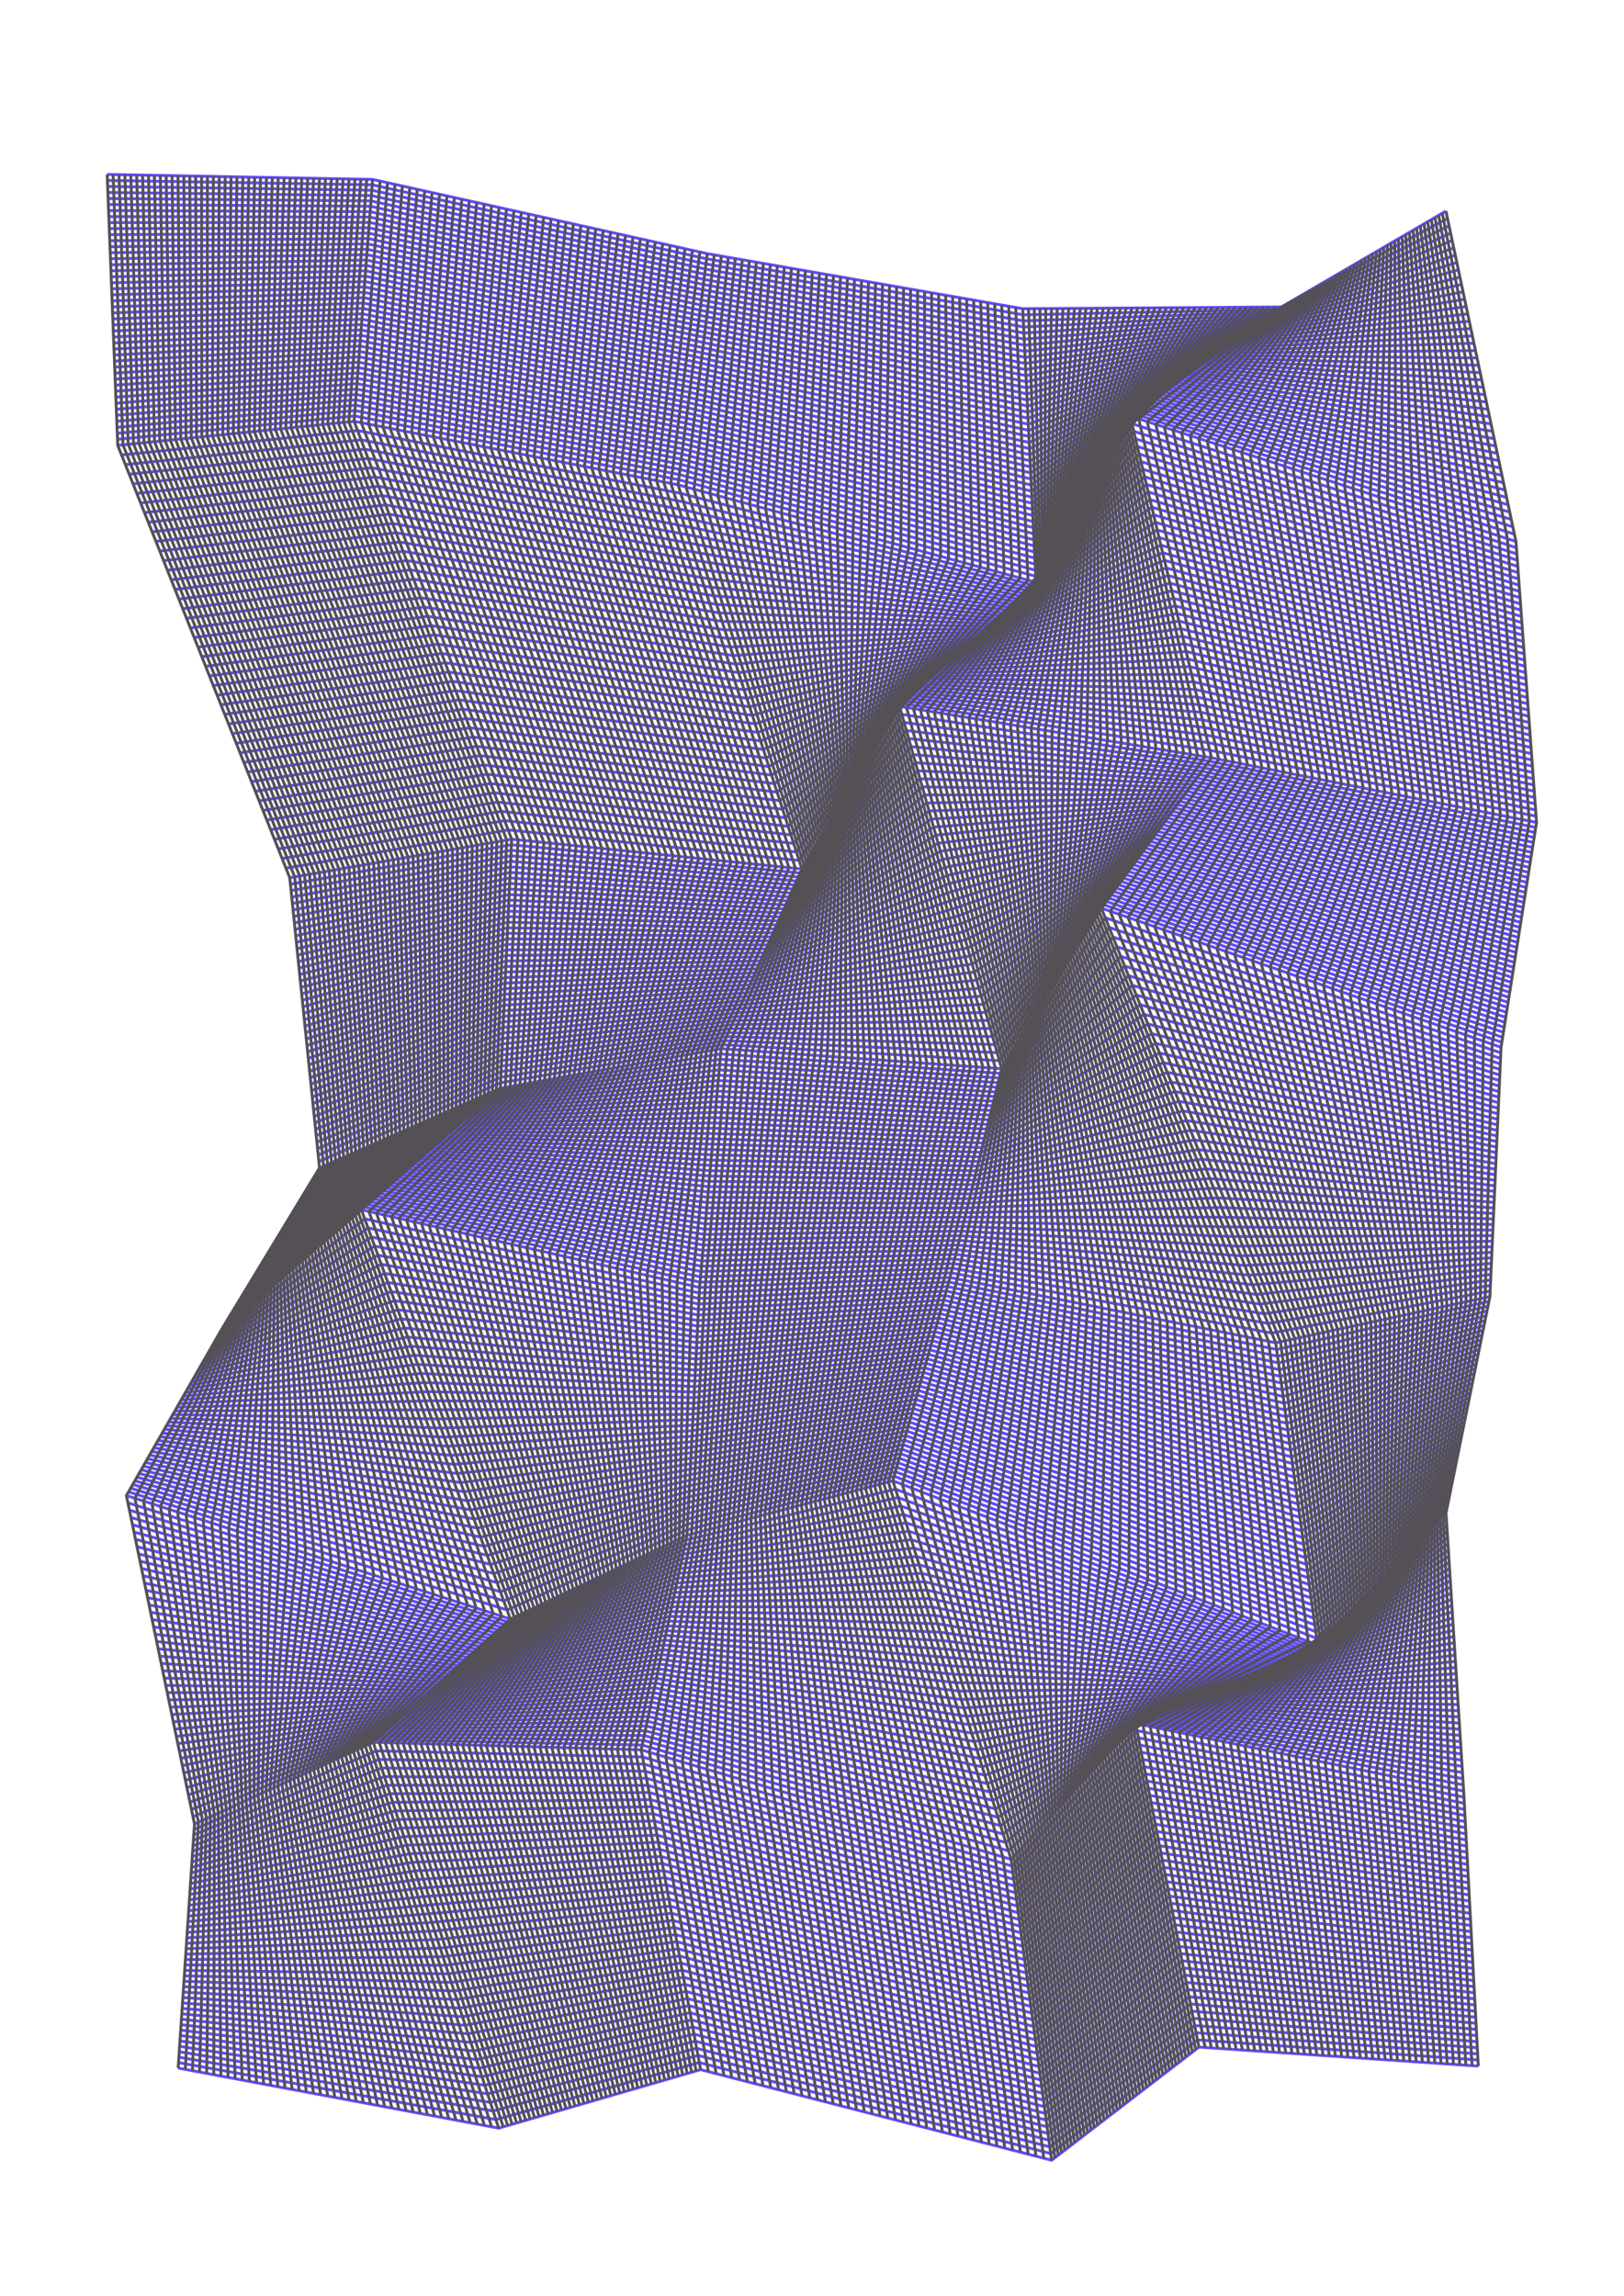 <?xml version="1.0" encoding="utf-8" ?>
<svg xmlns="http://www.w3.org/2000/svg" xmlns:cc="http://creativecommons.org/ns" xmlns:dc="http://purl.org/dc/elements/1.1/" xmlns:ev="http://www.w3.org/2001/xml-events" xmlns:inkscape="http://www.inkscape.org/namespaces/inkscape" xmlns:rdf="http://www.w3.org/1999/02/22-rdf-syntax-ns" xmlns:sodipodi="http://sodipodi.sourceforge.net/DTD/sodipodi-0.dtd" xmlns:xlink="http://www.w3.org/1999/xlink" baseProfile="tiny" height="42.0cm" version="1.2" viewBox="0 0 1122.52 1587.402" width="29.7cm">
  <defs/>
  <g fill="none" id="layer1" inkscape:groupmode="layer" inkscape:label="1" stroke="#5e4cfc" stroke-width="2.0" style="display:inline">
    <polyline points="74.095,120.595 257.551,124.051 488.861,175.362 706.93,213.43 885.718,212.218 999.437,145.937"/>
    <polyline points="74.257,124.757 257.266,127.766 488.413,178.913 707.134,217.634 883.394,213.894 1000.513,151.013"/>
    <polyline points="74.419,128.919 256.981,131.481 487.964,182.464 707.337,221.837 881.07,215.57 1001.588,156.088"/>
    <polyline points="74.581,133.081 256.697,135.197 487.516,186.016 707.541,226.041 878.746,217.246 1002.663,161.163"/>
    <polyline points="74.743,137.243 256.412,138.912 487.067,189.567 707.744,230.244 876.422,218.922 1003.739,166.239"/>
    <polyline points="74.905,141.405 256.128,142.628 486.618,193.118 707.948,234.448 874.098,220.598 1004.814,171.314"/>
    <polyline points="75.067,145.567 255.843,146.343 486.17,196.67 708.151,238.651 871.774,222.274 1005.89,176.39"/>
    <polyline points="75.229,149.729 255.558,150.058 485.721,200.221 708.355,242.855 869.45,223.95 1006.965,181.465"/>
    <polyline points="75.391,153.891 255.274,153.774 485.273,203.773 708.558,247.058 867.126,225.626 1008.04,186.541"/>
    <polyline points="75.553,158.053 254.989,157.489 484.824,207.324 708.762,251.262 864.802,227.302 1009.116,191.616"/>
    <polyline points="75.715,162.215 254.705,161.205 484.375,210.875 708.965,255.465 862.478,228.978 1010.191,196.691"/>
    <polyline points="75.877,166.377 254.42,164.92 483.927,214.427 709.169,259.669 1011.267,201.767"/>
    <polyline points="76.039,170.539 254.135,168.635 483.478,217.978 709.372,263.872 857.83,232.33 1012.342,206.842"/>
    <polyline points="76.201,174.701 253.851,172.351 483.029,221.53 709.576,268.076 855.506,234.006 1013.418,211.917"/>
    <polyline points="76.363,178.863 253.566,176.066 482.581,225.081 709.779,272.279 853.182,235.682 1014.493,216.993"/>
    <polyline points="76.525,183.025 253.282,179.782 482.132,228.632 709.983,276.483 850.858,237.358 1015.568,222.068"/>
    <polyline points="76.687,187.187 252.997,183.497 710.186,280.686 848.534,239.034 1016.644,227.144"/>
    <polyline points="76.849,191.349 252.712,187.212 481.235,235.735 710.39,284.89 846.21,240.71 1017.719,232.219"/>
    <polyline points="77.011,195.511 252.428,190.928 480.786,239.286 710.593,289.093 843.886,242.386 1018.795,237.295"/>
    <polyline points="77.173,199.673 252.143,194.643 480.338,242.838 710.797,293.297 841.562,244.062 1019.87,242.37"/>
    <polyline points="77.335,203.834 251.859,198.359 479.889,246.389 711,297.5 839.238,245.738 1020.945,247.445"/>
    <polyline points="77.496,207.996 251.574,202.074 479.44,249.94 711.204,301.704 836.914,247.414 1022.021,252.521"/>
    <polyline points="77.659,212.159 251.289,205.789 478.992,253.492 711.408,305.908 834.59,249.09 1023.096,257.596"/>
    <polyline points="77.82,216.32 251.005,209.505 478.543,257.043 711.611,310.111 832.266,250.766 1024.172,262.672"/>
    <polyline points="77.982,220.482 250.72,213.22 478.095,260.595 711.814,314.315 829.942,252.442 1025.247,267.747"/>
    <polyline points="78.144,224.644 250.435,216.935 477.646,264.146 712.018,318.518 827.618,254.118 1026.322,272.822"/>
    <polyline points="78.306,228.806 250.151,220.651 477.197,267.697 712.221,322.721 825.294,255.794 1027.398,277.898"/>
    <polyline points="78.468,232.968 249.866,224.366 476.749,271.249 712.425,326.925 822.97,257.47 1028.473,282.973"/>
    <polyline points="78.63,237.13 249.582,228.082 476.3,274.8 712.629,331.128 820.646,259.146 1029.549,288.049"/>
    <polyline points="78.792,241.292 249.297,231.797 475.852,278.352 712.832,335.332 818.322,260.822 1030.624,293.124"/>
    <polyline points="78.954,245.454 249.012,235.512 475.403,281.903 713.036,339.536 815.998,262.498 1031.699,298.2"/>
    <polyline points="79.116,249.616 248.728,239.228 474.954,285.454 713.239,343.739 813.674,264.174 1032.775,303.275"/>
    <polyline points="79.278,253.778 248.443,242.943 474.506,289.006 713.443,347.943 811.35,265.85 1033.85,308.35"/>
    <polyline points="79.44,257.94 248.159,246.659 474.057,292.557 713.646,352.146 809.026,267.526 1034.926,313.426"/>
    <polyline points="79.602,262.102 247.874,250.374 473.608,296.108 713.85,356.35 806.702,269.202 1036.001,318.501"/>
    <polyline points="79.764,266.264 247.589,254.089 473.16,299.66 714.053,360.553 804.378,270.878 1037.077,323.577"/>
    <polyline points="79.926,270.426 247.305,257.805 472.711,303.211 714.257,364.757 802.054,272.554 1038.152,328.652"/>
    <polyline points="80.088,274.588 247.02,261.52 472.263,306.763 714.46,368.96 799.73,274.23 1039.227,333.727"/>
    <polyline points="80.25,278.75 246.736,265.236 471.814,310.314 714.664,373.164 797.406,275.906 1040.303,338.803"/>
    <polyline points="80.412,282.912 246.451,268.951 471.365,313.865 714.867,377.367 795.082,277.582 1041.378,343.878"/>
    <polyline points="80.574,287.074 246.167,272.666 470.917,317.417 715.071,381.571 792.758,279.258 1042.454,348.954"/>
    <polyline points="80.736,291.236 245.882,276.382 470.468,320.968 715.274,385.774 790.434,280.934 1043.529,354.029"/>
    <polyline points="80.898,295.398 245.597,280.097 470.019,324.519 715.478,389.978 788.11,282.61 1044.604,359.104"/>
    <polyline points="81.06,299.56 245.313,283.813 469.571,328.071 715.681,394.181 785.786,284.286 1045.68,364.18"/>
    <polyline points="81.222,303.722 245.028,287.528 469.122,331.622 715.885,398.385 783.462,285.962 1046.755,369.255"/>
    <polyline points="81.384,307.884 244.744,291.243 468.674,335.174 716.088,402.588 781.138,287.638 1047.831,374.331"/>
    <polyline points="84.026,314.526 247.164,297.664 470.576,341.076 713.993,404.493 782.388,292.888 1048.147,378.647"/>
    <polyline points="86.668,321.168 249.584,304.084 472.478,346.978 711.897,406.397 783.638,298.138 1048.463,382.963"/>
    <polyline points="89.311,327.81 252.004,310.504 474.38,352.88 709.801,408.301 784.888,303.388 1048.779,387.279"/>
    <polyline points="91.953,334.453 254.425,316.925 476.282,358.782 707.706,410.206 786.138,308.638 1049.095,391.595"/>
    <polyline points="94.595,341.095 256.845,323.345 478.184,364.684 705.61,412.11 787.388,313.888 1049.411,395.911"/>
    <polyline points="97.237,347.737 259.265,329.765 480.086,370.586 703.515,414.015 788.638,319.138 1049.727,400.227"/>
    <polyline points="99.879,354.38 261.685,336.185 481.988,376.488 701.419,415.919 789.888,324.388 1050.043,404.543"/>
    <polyline points="102.522,361.022 264.106,342.606 483.89,382.39 699.323,417.823 791.138,329.638 1050.359,408.859"/>
    <polyline points="105.164,367.664 266.526,349.026 485.792,388.292 697.228,419.728 792.388,334.888 1050.676,413.175"/>
    <polyline points="107.806,374.306 268.946,355.446 487.694,394.194 695.132,421.632 793.638,340.138 1050.992,417.491"/>
    <polyline points="110.448,380.948 271.367,361.867 489.596,400.096 693.037,423.537 794.888,345.388 1051.308,421.808"/>
    <polyline points="113.091,387.591 273.787,368.287 491.498,405.998 690.941,425.441 796.138,350.638 1051.624,426.124"/>
    <polyline points="115.733,394.233 276.207,374.707 493.399,411.899 688.846,427.346 797.388,355.887 1051.94,430.44"/>
    <polyline points="118.375,400.875 278.628,381.128 495.301,417.801 686.75,429.25 798.637,361.137 1052.256,434.756"/>
    <polyline points="121.017,407.517 281.048,387.548 497.204,423.704 684.654,431.154 799.887,366.387 1052.572,439.072"/>
    <polyline points="123.66,414.16 283.468,393.968 499.106,429.606 682.559,433.059 801.137,371.637 1052.888,443.388"/>
    <polyline points="126.302,420.802 285.888,400.388 501.007,435.507 680.463,434.963 802.387,376.887 1053.204,447.704"/>
    <polyline points="128.944,427.444 288.309,406.809 502.909,441.409 678.367,436.868 803.637,382.137 1053.52,452.02"/>
    <polyline points="131.586,434.086 290.729,413.229 504.812,447.312 676.272,438.772 804.887,387.387 1053.836,456.336"/>
    <polyline points="134.229,440.729 293.149,419.649 506.714,453.214 674.176,440.676 806.137,392.637 1054.152,460.652"/>
    <polyline points="136.871,447.371 295.57,426.07 508.615,459.115 672.081,442.581 807.387,397.887 1054.468,464.968"/>
    <polyline points="139.513,454.013 297.99,432.49 510.517,465.017 669.985,444.485 808.637,403.137 1054.784,469.284"/>
    <polyline points="142.155,460.655 300.41,438.91 512.419,470.92 667.889,446.389 809.887,408.387 1055.101,473.601"/>
    <polyline points="144.798,467.298 302.83,445.33 514.322,476.822 665.794,448.294 811.137,413.637 1055.417,477.917"/>
    <polyline points="147.44,473.94 305.251,451.751 516.223,482.724 663.698,450.198 812.387,418.887 1055.733,482.233"/>
    <polyline points="150.082,480.582 307.671,458.171 518.125,488.625 661.603,452.103 813.637,424.137 1056.049,486.549"/>
    <polyline points="152.724,487.224 310.091,464.591 520.027,494.527 659.507,454.007 814.886,429.387 1056.365,490.865"/>
    <polyline points="155.367,493.867 312.512,471.012 521.929,500.429 657.412,455.911 816.136,434.636 1056.681,495.181"/>
    <polyline points="158.009,500.509 314.932,477.432 523.831,506.331 655.316,457.816 817.386,439.886 1056.997,499.497"/>
    <polyline points="160.651,507.151 317.352,483.852 525.733,512.233 653.22,459.72 818.636,445.136 1057.313,503.813"/>
    <polyline points="163.293,513.793 319.772,490.272 527.635,518.135 651.125,461.625 819.886,450.386 1057.629,508.129"/>
    <polyline points="165.936,520.436 322.193,496.693 529.537,524.037 649.029,463.529 821.136,455.636 1057.945,512.445"/>
    <polyline points="168.578,527.078 324.613,503.113 531.439,529.939 646.933,465.433 822.386,460.886 1058.261,516.761"/>
    <polyline points="171.22,533.72 327.033,509.533 533.341,535.841 644.838,467.338 823.636,466.136 1058.578,521.077"/>
    <polyline points="173.862,540.362 329.454,515.954 535.243,541.743 642.742,469.242 824.886,471.386 1058.894,525.394"/>
    <polyline points="176.505,547.005 331.874,522.374 537.145,547.645 640.647,471.147 826.136,476.636 1059.21,529.71"/>
    <polyline points="179.147,553.647 334.294,528.794 539.047,553.547 638.551,473.051 827.386,481.886 1059.526,534.026"/>
    <polyline points="181.789,560.289 336.715,535.215 540.949,559.449 636.456,474.955 828.636,487.136 1059.842,538.342"/>
    <polyline points="184.431,566.931 339.135,541.635 542.851,565.351 634.36,476.86 829.886,492.386 1060.158,542.658"/>
    <polyline points="187.073,573.573 341.555,548.055 544.753,571.253 632.264,478.764 831.136,497.636 1060.474,546.974"/>
    <polyline points="189.716,580.216 343.975,554.475 546.655,577.155 630.169,480.669 832.385,502.885 1060.79,551.29"/>
    <polyline points="192.358,586.858 346.396,560.896 548.557,583.057 628.073,482.573 833.635,508.135 1061.106,555.606"/>
    <polyline points="195,593.5 348.816,567.316 550.459,588.959 625.977,484.478 834.885,513.385 1061.422,559.922"/>
    <polyline points="197.643,600.143 351.236,573.736 552.361,594.861 623.882,486.382 836.135,518.635 1061.738,564.238"/>
    <polyline points="200.285,606.785 353.657,580.157 554.263,600.763 621.786,488.286 837.385,523.885 1062.054,568.554"/>
    <polyline points="200.742,611.242 353.483,583.983 553.023,603.523 623.354,493.854 835.694,526.194 1061.509,572.009"/>
    <polyline points="201.2,615.7 353.309,587.809 551.782,606.282 624.922,499.422 834.003,528.503 1060.964,575.464"/>
    <polyline points="201.657,620.157 353.135,591.635 550.542,609.042 626.49,504.99 832.311,530.811 1060.419,578.919"/>
    <polyline points="202.114,624.615 352.962,595.462 549.301,611.801 628.058,510.558 830.62,533.12 1059.874,582.374"/>
    <polyline points="202.572,629.072 352.788,599.288 548.06,614.56 629.626,516.126 828.929,535.429 1059.329,585.829"/>
    <polyline points="203.029,633.529 352.614,603.114 546.82,617.32 631.193,521.693 827.237,537.737 1058.784,589.284"/>
    <polyline points="203.487,637.987 352.441,606.941 545.579,620.079 632.761,527.261 825.546,540.046 1058.239,592.739"/>
    <polyline points="203.944,642.444 352.267,610.767 544.339,622.839 634.329,532.829 823.855,542.355 1057.694,596.194"/>
    <polyline points="204.402,646.902 352.093,614.593 543.098,625.598 635.897,538.397 822.164,544.664 1057.149,599.649"/>
    <polyline points="204.859,651.359 351.92,618.42 541.858,628.358 637.465,543.965 820.472,546.972 1056.603,603.103"/>
    <polyline points="205.317,655.817 351.746,622.246 540.617,631.117 639.033,549.533 818.781,549.281 1056.058,606.558"/>
    <polyline points="205.774,660.274 351.572,626.072 539.376,633.876 640.601,555.101 817.09,551.59 1055.513,610.013"/>
    <polyline points="206.232,664.731 351.399,629.899 538.136,636.636 642.168,560.668 815.399,553.899 1054.968,613.468"/>
    <polyline points="206.689,669.189 351.225,633.725 536.895,639.395 643.736,566.236 813.707,556.207 1054.423,616.923"/>
    <polyline points="207.146,673.646 351.051,637.551 535.655,642.155 645.304,571.804 812.016,558.516 1053.878,620.378"/>
    <polyline points="207.604,678.104 350.877,641.378 534.414,644.914 646.872,577.372 810.325,560.825 1053.333,623.833"/>
    <polyline points="208.061,682.561 350.704,645.204 533.174,647.674 648.44,582.94 808.633,563.133 1052.788,627.288"/>
    <polyline points="208.519,687.019 350.53,649.03 531.933,650.433 650.008,588.508 806.942,565.442 1052.243,630.743"/>
    <polyline points="208.976,691.476 350.356,652.856 530.692,653.192 651.576,594.076 805.251,567.751 1051.697,634.197"/>
    <polyline points="209.434,695.934 350.183,656.683 529.452,655.952 653.144,599.644 803.559,570.059 1051.152,637.652"/>
    <polyline points="209.891,700.391 350.009,660.509 528.211,658.711 654.711,605.211 801.868,572.368 1050.607,641.107"/>
    <polyline points="210.349,704.848 349.835,664.335 526.971,661.471 656.279,610.779 800.177,574.677 1050.062,644.562"/>
    <polyline points="210.806,709.306 349.662,668.162 525.73,664.23 657.847,616.347 798.486,576.986 1049.517,648.017"/>
    <polyline points="211.263,713.763 349.488,671.988 524.49,666.99 659.415,621.915 796.794,579.294 1048.972,651.472"/>
    <polyline points="211.721,718.221 349.314,675.814 523.249,669.749 660.983,627.483 795.103,581.603 1048.427,654.927"/>
    <polyline points="212.178,722.678 349.141,679.641 522.008,672.508 662.551,633.051 793.412,583.912 1047.882,658.382"/>
    <polyline points="212.636,727.136 348.967,683.467 520.768,675.268 664.119,638.619 791.721,586.221 1047.337,661.837"/>
    <polyline points="213.093,731.593 348.793,687.293 519.527,678.027 665.687,644.187 790.029,588.529 1046.792,665.292"/>
    <polyline points="213.551,736.051 348.62,691.12 518.287,680.787 667.254,649.754 788.338,590.838 1046.247,668.747"/>
    <polyline points="214.008,740.508 348.446,694.946 517.046,683.546 668.822,655.322 786.647,593.147 1045.701,672.202"/>
    <polyline points="214.465,744.966 348.272,698.772 515.806,686.306 670.39,660.89 784.955,595.455 1045.156,675.656"/>
    <polyline points="214.923,749.423 348.099,702.598 514.565,689.065 671.958,666.458 783.264,597.764 1044.611,679.111"/>
    <polyline points="215.38,753.88 347.925,706.425 513.324,691.824 673.526,672.026 781.573,600.073 1044.066,682.566"/>
    <polyline points="215.838,758.338 347.751,710.251 512.084,694.584 675.094,677.594 779.881,602.381 1043.521,686.021"/>
    <polyline points="216.295,762.795 347.577,714.077 510.843,697.343 676.662,683.162 778.19,604.69 1042.976,689.476"/>
    <polyline points="216.753,767.253 347.404,717.904 509.603,700.103 678.229,688.729 776.499,606.999 1042.431,692.931"/>
    <polyline points="217.21,771.71 347.23,721.73 508.362,702.862 679.797,694.297 774.808,609.308 1041.886,696.386"/>
    <polyline points="217.668,776.168 347.056,725.556 507.122,705.622 681.365,699.865 773.116,611.616 1041.341,699.841"/>
    <polyline points="218.125,780.625 346.883,729.383 505.881,708.381 682.933,705.433 771.425,613.925 1040.796,703.296"/>
    <polyline points="218.583,785.082 346.709,733.209 504.64,711.14 684.501,711.001 769.734,616.234 1040.251,706.75"/>
    <polyline points="219.04,789.54 346.535,737.035 503.4,713.9 686.069,716.569 768.042,618.542 1039.705,710.205"/>
    <polyline points="219.497,793.997 346.362,740.862 502.159,716.659 687.637,722.137 766.351,620.851 1039.16,713.66"/>
    <polyline points="219.955,798.455 346.188,744.688 500.919,719.419 689.205,727.705 764.66,623.16 1038.615,717.115"/>
    <polyline points="220.412,802.912 346.014,748.514 499.678,722.178 690.772,733.272 762.969,625.469 1038.07,720.57"/>
    <polyline points="220.87,807.37 345.841,752.341 498.438,724.938 692.34,738.84 761.277,627.777 1037.525,724.025"/>
    <polyline points="219.36,809.86 343.706,754.206 498.107,728.607 691.547,742.047 763.955,634.455 1037.354,727.854"/>
    <polyline points="217.851,812.351 341.572,756.072 497.776,732.276 690.754,745.254 766.633,641.133 1037.183,731.683"/>
    <polyline points="216.341,814.841 339.438,757.938 497.446,735.946 689.961,748.461 769.31,647.81 1037.012,735.512"/>
    <polyline points="214.832,817.332 337.303,759.803 497.115,739.615 689.168,751.668 771.988,654.488 1036.841,739.341"/>
    <polyline points="213.322,819.822 335.169,761.669 496.785,743.285 688.375,754.875 774.666,661.166 1036.67,743.17"/>
    <polyline points="211.813,822.313 333.035,763.535 496.454,746.954 687.582,758.082 777.343,667.843 1036.499,746.999"/>
    <polyline points="210.303,824.803 330.9,765.4 496.124,750.624 686.789,761.289 780.021,674.521 1036.328,750.828"/>
    <polyline points="208.794,827.294 328.766,767.266 495.793,754.293 685.996,764.496 782.699,681.199 1036.157,754.657"/>
    <polyline points="207.284,829.784 326.632,769.132 495.462,757.962 685.203,767.703 785.376,687.876 1035.986,758.486"/>
    <polyline points="205.775,832.275 324.498,770.998 495.132,761.632 684.411,770.911 788.054,694.554 1035.815,762.315"/>
    <polyline points="204.266,834.765 322.363,772.863 494.801,765.301 683.618,774.118 790.732,701.232 1035.644,766.144"/>
    <polyline points="202.756,837.256 320.229,774.729 494.471,768.971 682.825,777.325 793.409,707.909 1035.473,769.973"/>
    <polyline points="201.246,839.746 318.095,776.595 494.14,772.64 682.032,780.532 796.087,714.587 1035.302,773.802"/>
    <polyline points="199.737,842.237 315.96,778.46 493.81,776.31 681.239,783.739 798.765,721.265 1035.131,777.631"/>
    <polyline points="198.227,844.727 313.826,780.326 493.479,779.979 680.446,786.946 801.442,727.942 1034.96,781.46"/>
    <polyline points="196.718,847.218 311.692,782.192 493.149,783.649 679.653,790.153 804.12,734.62 1034.789,785.289"/>
    <polyline points="195.209,849.709 309.558,784.058 492.818,787.318 678.86,793.36 806.798,741.298 1034.618,789.118"/>
    <polyline points="193.699,852.199 307.423,785.923 492.487,790.987 678.067,796.567 809.476,747.976 1034.447,792.947"/>
    <polyline points="192.19,854.69 305.289,787.789 492.157,794.657 677.274,799.774 812.153,754.653 1034.276,796.776"/>
    <polyline points="190.68,857.18 303.155,789.655 491.826,798.326 676.481,802.981 814.831,761.331 1034.105,800.605"/>
    <polyline points="189.171,859.671 301.02,791.52 491.496,801.996 675.688,806.188 817.509,768.009 1033.934,804.434"/>
    <polyline points="187.661,862.161 298.886,793.386 491.165,805.665 674.895,809.395 820.186,774.686 1033.763,808.263"/>
    <polyline points="186.152,864.652 296.752,795.252 490.834,809.335 674.102,812.602 822.864,781.364 1033.591,812.091"/>
    <polyline points="184.642,867.142 294.617,797.117 490.504,813.004 673.309,815.809 825.542,788.042 1033.42,815.92"/>
    <polyline points="183.133,869.633 292.483,798.983 490.173,816.673 672.516,819.016 828.219,794.719 1033.249,819.75"/>
    <polyline points="181.623,872.123 290.349,800.849 489.843,820.343 671.723,822.223 830.897,801.397 1033.078,823.578"/>
    <polyline points="180.114,874.614 288.215,802.715 489.512,824.012 670.93,825.43 833.575,808.075 1032.907,827.407"/>
    <polyline points="178.604,877.104 286.08,804.58 489.182,827.682 670.137,828.637 836.252,814.752 1032.736,831.236"/>
    <polyline points="177.095,879.595 283.946,806.446 488.851,831.351 669.344,831.844 838.93,821.43 1032.565,835.065"/>
    <polyline points="175.585,882.085 281.812,808.312 488.521,835.02 668.551,835.051 841.608,828.108 1032.394,838.894"/>
    <polyline points="174.076,884.576 279.677,810.177 488.19,838.69 667.758,838.258 844.285,834.785 1032.223,842.723"/>
    <polyline points="172.566,887.066 277.543,812.043 487.859,842.359 666.965,841.465 846.963,841.463 1032.052,846.553"/>
    <polyline points="171.057,889.557 275.409,813.909 487.529,846.029 666.172,844.672 849.641,848.141 1031.881,850.381"/>
    <polyline points="169.547,892.047 273.274,815.774 487.198,849.698 665.379,847.879 852.318,854.818 1031.71,854.21"/>
    <polyline points="168.038,894.538 271.14,817.64 486.868,853.368 664.587,851.087 854.996,861.496 1031.539,858.039"/>
    <polyline points="166.528,897.028 269.006,819.506 486.537,857.037 663.793,854.293 857.674,868.174 1031.368,861.868"/>
    <polyline points="165.019,899.519 266.872,821.372 486.207,860.707 663,857.5 860.351,874.851 1031.197,865.697"/>
    <polyline points="163.509,902.01 264.737,823.237 485.876,864.376 662.208,860.708 863.029,881.529 1031.026,869.526"/>
    <polyline points="162.0,904.5 262.603,825.103 485.545,868.045 661.415,863.915 865.707,888.207 1030.855,873.355"/>
    <polyline points="160.49,906.99 260.469,826.969 485.215,871.715 660.622,867.122 868.384,894.884 1030.684,877.184"/>
    <polyline points="158.981,909.481 258.334,828.834 484.884,875.384 659.829,870.329 871.062,901.562 1030.513,881.013"/>
    <polyline points="157.471,911.971 256.2,830.7 484.554,879.054 659.036,873.536 873.74,908.24 1030.342,884.842"/>
    <polyline points="155.962,914.462 254.066,832.566 484.223,882.723 658.243,876.743 876.417,914.917 1030.171,888.671"/>
    <polyline points="154.453,916.953 251.931,834.432 483.892,886.393 657.45,879.95 879.095,921.595 1030,892.5"/>
    <polyline points="152.943,919.443 249.797,836.297 483.562,890.062 656.657,883.157 881.773,928.273 1029.829,896.329"/>
    <polyline points="151.486,921.986 252.085,842.586 483.368,893.868 655.779,886.279 882.417,932.917 1029.155,899.655"/>
    <polyline points="150.029,924.529 254.374,848.874 483.175,897.675 654.901,889.401 883.061,937.561 1028.48,902.98"/>
    <polyline points="148.572,927.072 256.662,855.162 482.981,901.481 654.024,892.524 883.705,942.205 1027.806,906.306"/>
    <polyline points="147.115,929.615 258.95,861.45 482.787,905.287 653.146,895.646 884.349,946.849 1027.132,909.632"/>
    <polyline points="145.659,932.159 261.238,867.738 482.594,909.094 652.268,898.768 884.994,951.494 1026.457,912.957"/>
    <polyline points="144.202,934.702 263.526,874.027 482.4,912.9 651.391,901.891 885.638,956.138 1025.783,916.283"/>
    <polyline points="142.745,937.245 265.815,880.315 482.207,916.707 650.513,905.013 886.282,960.782 1025.109,919.609"/>
    <polyline points="141.288,939.788 268.103,886.603 482.013,920.513 649.635,908.135 886.926,965.426 1024.434,922.934"/>
    <polyline points="139.831,942.331 270.391,892.891 481.819,924.319 648.757,911.257 887.57,970.07 1023.76,926.26"/>
    <polyline points="138.374,944.874 272.679,899.179 481.626,928.126 647.88,914.38 888.214,974.714 1023.085,929.585"/>
    <polyline points="136.917,947.417 274.967,905.467 481.432,931.932 647.002,917.502 888.858,979.358 1022.411,932.911"/>
    <polyline points="135.46,949.96 277.256,911.756 481.238,935.738 646.124,920.624 889.502,984.002 1021.737,936.237"/>
    <polyline points="134.003,952.503 279.544,918.044 481.045,939.545 645.247,923.747 890.147,988.647 1021.062,939.562"/>
    <polyline points="132.546,955.046 281.832,924.332 480.851,943.351 644.369,926.869 890.791,993.291 1020.388,942.888"/>
    <polyline points="131.089,957.589 284.12,930.62 480.657,947.157 643.491,929.991 891.435,997.935 1019.714,946.214"/>
    <polyline points="129.632,960.132 286.409,936.909 480.464,950.964 642.613,933.113 892.079,1002.579 1019.039,949.539"/>
    <polyline points="128.175,962.676 288.697,943.197 480.27,954.77 641.736,936.236 892.723,1007.223 1018.365,952.865"/>
    <polyline points="126.719,965.218 290.985,949.485 480.077,958.577 640.858,939.358 893.367,1011.867 1017.691,956.191"/>
    <polyline points="125.262,967.762 293.273,955.773 479.883,962.383 639.98,942.48 894.011,1016.511 1017.016,959.516"/>
    <polyline points="123.805,970.305 295.561,962.061 479.689,966.189 639.103,945.603 894.656,1021.156 1016.342,962.842"/>
    <polyline points="122.348,972.848 297.849,968.35 479.496,969.996 638.225,948.725 895.3,1025.8 1015.667,966.167"/>
    <polyline points="120.891,975.391 479.302,973.802 637.347,951.847 895.944,1030.444 1014.993,969.493"/>
    <polyline points="119.434,977.934 302.426,980.926 479.108,977.608 636.469,954.969 896.588,1035.088 1014.319,972.819"/>
    <polyline points="117.977,980.477 304.714,987.214 478.915,981.415 635.592,958.092 897.232,1039.732 1013.644,976.144"/>
    <polyline points="116.52,983.02 307.002,993.502 478.721,985.221 634.714,961.214 897.876,1044.376 1012.97,979.47"/>
    <polyline points="115.063,985.563 309.291,999.79 478.527,989.027 633.836,964.336 898.52,1049.02 1012.296,982.796"/>
    <polyline points="113.606,988.106 311.579,1006.079 478.334,992.834 632.959,967.459 899.164,1053.665 1011.621,986.121"/>
    <polyline points="112.149,990.649 313.867,1012.367 478.14,996.64 632.081,970.581 899.809,1058.309 1010.947,989.447"/>
    <polyline points="110.692,993.192 316.155,1018.655 477.947,1000.447 631.203,973.703 900.453,1062.953 1010.273,992.773"/>
    <polyline points="109.236,995.736 318.443,1024.943 477.753,1004.253 630.325,976.825 901.097,1067.597 1009.598,996.098"/>
    <polyline points="107.779,998.279 320.731,1031.232 477.559,1008.059 629.448,979.948 901.741,1072.241 1008.924,999.424"/>
    <polyline points="106.322,1000.822 323.02,1037.52 477.366,1011.866 628.57,983.07 902.385,1076.885 1008.249,1002.749"/>
    <polyline points="104.865,1003.365 325.308,1043.808 477.172,1015.672 627.692,986.192 903.029,1081.529 1007.575,1006.075"/>
    <polyline points="103.408,1005.908 327.596,1050.096 476.978,1019.478 626.815,989.315 903.673,1086.174 1006.901,1009.401"/>
    <polyline points="101.951,1008.451 329.884,1056.384 476.785,1023.285 625.937,992.437 904.318,1090.818 1006.226,1012.726"/>
    <polyline points="100.494,1010.994 332.173,1062.673 476.591,1027.091 625.059,995.559 904.962,1095.462 1005.552,1016.052"/>
    <polyline points="99.037,1013.537 334.461,1068.961 476.397,1030.897 624.182,998.682 905.606,1100.106 1004.878,1019.378"/>
    <polyline points="97.58,1016.08 336.749,1075.249 476.204,1034.704 623.304,1001.804 906.25,1104.75 1004.203,1022.703"/>
    <polyline points="96.123,1018.623 339.037,1081.537 476.01,1038.51 622.426,1004.926 906.894,1109.394 1003.529,1026.029"/>
    <polyline points="94.666,1021.166 341.325,1087.825 475.817,1042.316 621.548,1008.048 907.538,1114.038 1002.855,1029.354"/>
    <polyline points="93.209,1023.709 343.614,1094.114 475.623,1046.123 620.671,1011.171 908.183,1118.682 1002.18,1032.68"/>
    <polyline points="91.752,1026.253 345.902,1100.402 475.429,1049.929 619.793,1014.293 908.827,1123.327 1001.506,1036.006"/>
    <polyline points="90.296,1028.796 348.19,1106.69 475.236,1053.736 618.915,1017.415 909.471,1127.971 1000.831,1039.331"/>
    <polyline points="88.839,1031.339 350.478,1112.978 475.042,1057.542 618.038,1020.538 910.115,1132.615 1000.157,1042.657"/>
    <polyline points="87.382,1033.882 352.766,1119.266 474.848,1061.348 617.16,1023.66 910.759,1137.259 999.483,1045.983"/>
    <polyline points="88.427,1038.927 350.66,1121.16 474.145,1064.645 618.976,1029.476 907.963,1138.463 999.754,1050.254"/>
    <polyline points="89.473,1043.973 348.554,1123.054 473.441,1067.941 620.792,1035.292 905.168,1139.668 1000.025,1054.525"/>
    <polyline points="90.518,1049.018 346.447,1124.947 472.737,1071.237 622.608,1041.108 902.372,1140.872 1000.296,1058.796"/>
    <polyline points="91.564,1054.064 344.341,1126.841 472.034,1074.534 624.424,1046.924 899.577,1142.076 1000.567,1063.067"/>
    <polyline points="92.609,1059.109 342.234,1128.734 471.33,1077.83 626.24,1052.74 896.781,1143.281 1000.838,1067.338"/>
    <polyline points="93.655,1064.155 340.128,1130.628 470.627,1081.127 628.056,1058.556 893.985,1144.485 1001.109,1071.609"/>
    <polyline points="94.7,1069.2 338.022,1132.522 469.923,1084.423 629.872,1064.372 891.19,1145.69 1001.38,1075.88"/>
    <polyline points="95.746,1074.246 335.915,1134.415 469.219,1087.719 631.688,1070.188 888.394,1146.894 1001.651,1080.151"/>
    <polyline points="96.791,1079.291 333.809,1136.309 468.516,1091.016 633.504,1076.004 885.598,1148.098 1001.922,1084.422"/>
    <polyline points="97.837,1084.337 331.702,1138.203 467.812,1094.312 635.32,1081.82 882.803,1149.303 1002.193,1088.693"/>
    <polyline points="98.882,1089.382 329.596,1140.096 467.108,1097.608 637.136,1087.636 880.007,1150.507 1002.464,1092.964"/>
    <polyline points="99.928,1094.428 327.49,1141.99 466.405,1100.905 638.952,1093.452 877.211,1151.711 1002.735,1097.235"/>
    <polyline points="100.973,1099.473 325.383,1143.883 465.701,1104.201 640.768,1099.268 874.416,1152.916 1003.006,1101.506"/>
    <polyline points="102.019,1104.519 323.277,1145.777 464.997,1107.497 642.584,1105.084 871.62,1154.12 1003.278,1105.778"/>
    <polyline points="103.064,1109.564 321.171,1147.67 464.294,1110.794 644.4,1110.9 868.825,1155.325 1003.549,1110.049"/>
    <polyline points="104.11,1114.61 319.064,1149.564 463.59,1114.09 646.216,1116.716 866.029,1156.529 1003.82,1114.32"/>
    <polyline points="105.155,1119.655 316.958,1151.458 462.887,1117.387 648.032,1122.532 863.233,1157.733 1004.091,1118.591"/>
    <polyline points="106.201,1124.701 314.851,1153.351 462.183,1120.683 649.848,1128.348 860.438,1158.938 1004.362,1122.862"/>
    <polyline points="107.246,1129.746 312.745,1155.245 461.479,1123.979 651.664,1134.164 857.642,1160.142 1004.633,1127.133"/>
    <polyline points="108.292,1134.792 310.639,1157.139 460.776,1127.276 653.48,1139.98 854.846,1161.346 1004.904,1131.404"/>
    <polyline points="109.337,1139.837 308.532,1159.032 460.072,1130.572 655.296,1145.796 852.051,1162.551 1005.175,1135.675"/>
    <polyline points="110.383,1144.883 306.426,1160.926 459.368,1133.868 657.112,1151.612 849.255,1163.755 1005.446,1139.946"/>
    <polyline points="111.428,1149.928 304.319,1162.819 458.665,1137.165 658.928,1157.428 846.46,1164.959 1005.717,1144.217"/>
    <polyline points="112.474,1154.974 302.213,1164.713 457.961,1140.461 660.744,1163.244 843.664,1166.164 1005.988,1148.488"/>
    <polyline points="113.519,1160.019 300.107,1166.607 457.257,1143.757 662.56,1169.06 840.868,1167.368 1006.259,1152.759"/>
    <polyline points="114.565,1165.065 298,1168.5 456.554,1147.054 664.376,1174.876 838.073,1168.573 1006.53,1157.03"/>
    <polyline points="115.61,1170.11 295.894,1170.394 455.85,1150.35 666.192,1180.692 835.277,1169.777 1006.801,1161.301"/>
    <polyline points="116.656,1175.156 293.788,1172.287 455.147,1153.647 668.008,1186.508 832.481,1170.981 1007.072,1165.572"/>
    <polyline points="117.701,1180.201 291.681,1174.181 454.443,1156.943 669.824,1192.324 829.686,1172.186 1007.343,1169.843"/>
    <polyline points="118.747,1185.247 289.575,1176.075 453.739,1160.239 671.639,1198.139 826.89,1173.39 1007.615,1174.115"/>
    <polyline points="119.793,1190.293 287.468,1177.968 453.036,1163.536 673.456,1203.956 824.095,1174.594 1007.886,1178.386"/>
    <polyline points="120.838,1195.338 285.362,1179.862 452.332,1166.832 675.271,1209.772 821.299,1175.799 1008.157,1182.657"/>
    <polyline points="121.883,1200.383 283.255,1181.755 451.628,1170.128 677.087,1215.588 818.503,1177.003 1008.428,1186.928"/>
    <polyline points="122.929,1205.429 281.149,1183.649 450.925,1173.425 678.904,1221.403 815.708,1178.208 1008.699,1191.199"/>
    <polyline points="123.975,1210.475 279.043,1185.543 450.221,1176.721 680.72,1227.219 812.912,1179.412 1008.97,1195.47"/>
    <polyline points="125.02,1215.52 276.936,1187.436 449.517,1180.017 682.535,1233.035 810.116,1180.616 1009.241,1199.741"/>
    <polyline points="126.066,1220.565 274.83,1189.33 448.814,1183.314 684.351,1238.851 807.321,1181.821 1009.512,1204.012"/>
    <polyline points="127.111,1225.611 272.724,1191.224 448.11,1186.61 686.168,1244.668 804.525,1183.025 1009.783,1208.283"/>
    <polyline points="128.156,1230.657 270.617,1193.117 447.407,1189.907 687.984,1250.484 801.729,1184.229 1010.054,1212.554"/>
    <polyline points="129.202,1235.702 268.511,1195.011 446.703,1193.203 689.799,1256.3 798.934,1185.434 1010.325,1216.825"/>
    <polyline points="130.248,1240.748 266.404,1196.904 445.999,1196.499 691.615,1262.116 796.138,1186.638 1010.596,1221.096"/>
    <polyline points="131.293,1245.793 264.298,1198.798 445.296,1199.796 693.432,1267.931 793.343,1187.843 1010.867,1225.367"/>
    <polyline points="132.339,1250.839 262.192,1200.692 444.592,1203.092 695.247,1273.747 790.547,1189.047 1011.138,1229.638"/>
    <polyline points="133.384,1255.884 260.085,1202.585 443.889,1206.389 697.063,1279.563 787.751,1190.251 1011.409,1233.909"/>
    <polyline points="134.43,1260.93 257.979,1204.479 443.185,1209.685 698.879,1285.379 784.956,1191.456 1011.681,1238.18"/>
    <polyline points="134.179,1264.679 259.906,1210.406 444.097,1214.597 699.502,1290.002 785.927,1196.427 1011.905,1242.406"/>
    <polyline points="133.929,1268.428 261.834,1216.334 445.01,1219.51 700.124,1294.624 786.899,1201.399 1012.13,1246.63"/>
    <polyline points="133.678,1272.178 263.761,1222.261 445.923,1224.423 700.747,1299.247 787.871,1206.371 1012.355,1250.855"/>
    <polyline points="133.428,1275.928 265.689,1228.189 446.835,1229.335 701.369,1303.869 788.842,1211.342 1012.58,1255.08"/>
    <polyline points="133.177,1279.677 267.616,1234.116 447.748,1234.248 701.991,1308.492 789.814,1216.314 1012.805,1259.305"/>
    <polyline points="132.926,1283.426 269.543,1240.043 448.661,1239.16 702.614,1313.114 790.785,1221.285 1013.03,1263.53"/>
    <polyline points="132.676,1287.176 271.471,1245.971 449.573,1244.073 703.236,1317.736 791.757,1226.257 1013.255,1267.755"/>
    <polyline points="132.425,1290.925 273.398,1251.898 450.486,1248.986 703.859,1322.359 792.729,1231.229 1013.48,1271.98"/>
    <polyline points="132.175,1294.675 275.326,1257.826 451.398,1253.898 704.481,1326.981 793.7,1236.2 1013.705,1276.205"/>
    <polyline points="131.924,1298.424 277.253,1263.753 452.311,1258.811 705.104,1331.604 794.672,1241.172 1013.93,1280.43"/>
    <polyline points="131.674,1302.174 279.181,1269.681 453.224,1263.724 705.726,1336.226 795.644,1246.144 1014.155,1284.655"/>
    <polyline points="131.423,1305.923 281.108,1275.608 454.136,1268.636 706.348,1340.849 796.615,1251.115 1014.38,1288.88"/>
    <polyline points="131.173,1309.673 283.036,1281.536 455.049,1273.549 706.971,1345.471 797.587,1256.087 1014.605,1293.104"/>
    <polyline points="130.922,1313.422 284.963,1287.463 455.961,1278.461 707.593,1350.093 798.559,1261.059 1014.829,1297.329"/>
    <polyline points="130.672,1317.172 286.891,1293.391 456.874,1283.374 708.216,1354.716 799.53,1266.03 1015.054,1301.554"/>
    <polyline points="130.421,1320.921 288.818,1299.318 457.787,1288.287 708.838,1359.338 800.502,1271.002 1015.279,1305.779"/>
    <polyline points="130.171,1324.671 290.745,1305.245 458.699,1293.199 709.461,1363.96 801.474,1275.974 1015.504,1310.004"/>
    <polyline points="129.92,1328.42 292.673,1311.173 459.612,1298.112 710.083,1368.583 802.445,1280.945 1015.729,1314.229"/>
    <polyline points="129.67,1332.17 294.6,1317.1 460.524,1303.024 710.705,1373.205 803.417,1285.917 1015.954,1318.454"/>
    <polyline points="129.419,1335.919 296.528,1323.028 461.437,1307.937 711.328,1377.828 804.389,1290.889 1016.179,1322.679"/>
    <polyline points="129.168,1339.668 298.455,1328.955 462.35,1312.85 711.95,1382.45 805.36,1295.86 1016.404,1326.904"/>
    <polyline points="128.918,1343.418 300.383,1334.883 463.262,1317.762 712.573,1387.073 806.332,1300.832 1016.629,1331.129"/>
    <polyline points="128.667,1347.168 302.31,1340.81 464.175,1322.675 713.195,1391.695 807.303,1305.803 1016.854,1335.354"/>
    <polyline points="128.417,1350.917 304.238,1346.738 465.087,1327.587 713.817,1396.318 808.275,1310.775 1017.078,1339.579"/>
    <polyline points="128.166,1354.666 306.165,1352.665 466.0,1332.5 714.44,1400.94 809.247,1315.747 1017.303,1343.803"/>
    <polyline points="127.916,1358.416 308.093,1358.593 466.913,1337.413 715.062,1405.562 810.218,1320.718 1017.528,1348.028"/>
    <polyline points="127.665,1362.165 310.02,1364.52 467.825,1342.325 715.685,1410.185 811.19,1325.69 1017.753,1352.253"/>
    <polyline points="127.415,1365.915 311.947,1370.447 468.738,1347.238 716.307,1414.807 812.162,1330.662 1017.978,1356.478"/>
    <polyline points="127.164,1369.664 313.875,1376.375 469.651,1352.15 716.929,1419.429 813.133,1335.633 1018.203,1360.703"/>
    <polyline points="126.914,1373.414 315.802,1382.302 470.563,1357.063 717.552,1424.052 814.105,1340.605 1018.428,1364.928"/>
    <polyline points="126.663,1377.163 317.73,1388.23 471.476,1361.976 718.174,1428.674 815.077,1345.576 1018.653,1369.153"/>
    <polyline points="126.413,1380.913 319.657,1394.157 472.388,1366.888 718.797,1433.297 816.048,1350.548 1018.878,1373.378"/>
    <polyline points="126.162,1384.662 321.585,1400.085 473.301,1371.801 719.419,1437.919 817.02,1355.52 1019.103,1377.603"/>
    <polyline points="125.912,1388.412 323.512,1406.012 474.214,1376.714 720.042,1442.542 817.991,1360.491 1019.328,1381.828"/>
    <polyline points="125.661,1392.161 325.44,1411.94 475.126,1381.626 720.664,1447.164 818.963,1365.463 1019.553,1386.053"/>
    <polyline points="125.411,1395.911 327.367,1417.867 476.039,1386.539 721.287,1451.786 819.935,1370.435 1019.778,1390.278"/>
    <polyline points="125.16,1399.66 329.295,1423.795 476.951,1391.451 721.909,1456.409 820.906,1375.406 1020.003,1394.503"/>
    <polyline points="124.91,1403.41 331.222,1429.722 477.864,1396.364 722.531,1461.031 821.878,1380.378 1020.227,1398.727"/>
    <polyline points="124.659,1407.159 333.149,1435.649 478.777,1401.277 723.154,1465.654 822.85,1385.35 1020.452,1402.952"/>
    <polyline points="124.409,1410.909 335.077,1441.577 479.689,1406.189 723.776,1470.276 823.821,1390.321 1020.677,1407.177"/>
    <polyline points="124.158,1414.658 337.004,1447.504 480.602,1411.102 724.399,1474.899 824.793,1395.293 1020.902,1411.402"/>
    <polyline points="123.907,1418.408 338.932,1453.432 481.514,1416.014 725.021,1479.521 825.765,1400.265 1021.127,1415.627"/>
    <polyline points="123.657,1422.157 340.859,1459.359 482.427,1420.927 725.643,1484.143 826.736,1405.236 1021.352,1419.852"/>
    <polyline points="123.406,1425.906 342.787,1465.287 483.34,1425.84 726.266,1488.766 827.708,1410.208 1021.577,1424.077"/>
    <polyline points="123.156,1429.656 344.714,1471.214 484.252,1430.752 726.888,1493.388 828.679,1415.179 1021.802,1428.302"/>
  </g>
  <g fill="none" id="layer2" inkscape:groupmode="layer" inkscape:label="2" stroke="#545056" stroke-width="2.0" style="display:inline">
    <polyline points="74.095,120.595 81.384,307.884 200.285,606.785 220.87,807.37 152.943,919.443 87.382,1033.882 134.43,1260.93 123.156,1429.656"/>
    <polyline points="78.172,120.672 85.014,307.514 203.693,606.193 223.647,806.147 155.095,917.595 93.279,1035.779 137.175,1259.675 128.079,1430.579"/>
    <polyline points="82.249,120.749 88.644,307.144 207.101,605.601 226.424,804.924 157.248,915.748 99.177,1037.677 139.921,1258.421 133.003,1431.503"/>
    <polyline points="86.326,120.826 92.274,306.774 210.51,605.01 229.201,803.701 159.4,913.9 105.074,1039.574 142.666,1257.166 137.927,1432.427"/>
    <polyline points="90.402,120.902 95.905,306.405 213.918,604.418 231.978,802.478 161.552,912.052 110.972,1041.472 145.412,1255.912 142.85,1433.35"/>
    <polyline points="94.479,120.979 99.535,306.035 217.326,603.826 234.755,801.255 163.705,910.205 116.869,1043.369 148.157,1254.657 147.774,1434.274"/>
    <polyline points="98.556,121.056 103.165,305.665 220.734,603.234 237.532,800.033 165.857,908.357 122.766,1045.266 150.903,1253.403 152.697,1435.197"/>
    <polyline points="102.633,121.133 106.795,305.295 224.143,602.643 240.31,798.81 168.009,906.509 128.664,1047.164 153.648,1252.148 157.62,1436.12"/>
    <polyline points="106.71,121.21 110.425,304.925 227.551,602.051 243.087,797.587 170.162,904.662 134.561,1049.061 156.394,1250.894 162.544,1437.044"/>
    <polyline points="110.786,121.286 114.056,304.556 230.959,601.459 245.864,796.364 172.314,902.814 140.459,1050.959 159.139,1249.639 167.468,1437.968"/>
    <polyline points="114.863,121.363 117.686,304.186 234.367,600.867 248.641,795.141 174.466,900.966 146.356,1052.856 161.885,1248.385 172.391,1438.891"/>
    <polyline points="118.94,121.44 121.316,303.816 237.776,600.276 251.418,793.918 176.619,899.119 152.254,1054.754 177.315,1439.815"/>
    <polyline points="123.017,121.517 124.946,303.446 241.184,599.684 254.195,792.695 178.771,897.271 158.151,1056.651 167.376,1245.876 182.238,1440.738"/>
    <polyline points="127.093,121.593 128.577,303.077 244.592,599.092 256.972,791.472 180.923,895.423 164.048,1058.548 170.122,1244.622 187.162,1441.662"/>
    <polyline points="131.17,121.67 132.207,302.707 248,598.5 259.75,790.25 183.076,893.576 169.946,1060.446 172.867,1243.367 192.085,1442.585"/>
    <polyline points="135.247,121.747 135.837,302.337 251.409,597.909 262.527,789.027 185.228,891.728 175.843,1062.343 175.613,1242.113 197.009,1443.509"/>
    <polyline points="139.324,121.824 139.467,301.967 254.817,597.317 265.304,787.804 187.38,889.88 181.741,1064.241 178.358,1240.858 201.932,1444.432"/>
    <polyline points="143.4,121.9 143.097,301.597 258.225,596.725 268.081,786.581 189.532,888.032 187.638,1066.138 181.104,1239.604 206.856,1445.356"/>
    <polyline points="147.477,121.977 146.728,301.228 261.634,596.134 270.858,785.358 191.685,886.185 193.536,1068.036 183.849,1238.349 211.779,1446.279"/>
    <polyline points="151.554,122.054 150.358,300.858 265.042,595.542 273.635,784.135 193.837,884.337 199.433,1069.933 186.595,1237.095 216.703,1447.203"/>
    <polyline points="155.631,122.131 153.988,300.488 268.45,594.95 276.412,782.912 195.989,882.489 205.331,1071.831 189.34,1235.84 221.626,1448.126"/>
    <polyline points="159.708,122.208 157.618,300.118 271.858,594.358 279.189,781.689 198.142,880.642 211.228,1073.728 192.086,1234.586 226.55,1449.05"/>
    <polyline points="163.785,122.284 161.249,299.748 275.267,593.766 281.967,780.467 200.294,878.794 217.125,1075.625 194.831,1233.331 231.473,1449.973"/>
    <polyline points="167.861,122.361 164.879,299.379 278.675,593.175 284.744,779.244 202.446,876.946 223.023,1077.523 197.577,1232.077 236.397,1450.897"/>
    <polyline points="171.938,122.438 168.509,299.009 282.083,592.583 287.521,778.021 204.599,875.099 228.92,1079.42 200.322,1230.822 241.32,1451.82"/>
    <polyline points="176.015,122.515 172.139,298.639 285.491,591.991 290.298,776.798 206.751,873.251 234.818,1081.318 203.068,1229.568 246.244,1452.744"/>
    <polyline points="180.092,122.592 175.769,298.269 288.9,591.4 293.075,775.575 208.903,871.403 240.715,1083.215 205.814,1228.314 251.167,1453.667"/>
    <polyline points="184.168,122.668 179.4,297.9 292.308,590.808 295.852,774.352 211.056,869.556 246.613,1085.112 208.559,1227.059 256.091,1454.591"/>
    <polyline points="188.245,122.745 183.03,297.53 295.716,590.216 298.629,773.129 213.208,867.708 252.51,1087.01 211.305,1225.805 261.014,1455.514"/>
    <polyline points="192.322,122.822 186.66,297.16 299.124,589.624 301.406,771.907 215.36,865.86 258.407,1088.907 214.05,1224.55 265.938,1456.438"/>
    <polyline points="196.399,122.899 190.29,296.79 302.533,589.033 304.184,770.684 217.512,864.013 264.305,1090.805 216.796,1223.296 270.861,1457.361"/>
    <polyline points="200.476,122.976 193.921,296.421 305.941,588.441 306.961,769.461 219.665,862.165 270.202,1092.702 219.541,1222.041 275.785,1458.285"/>
    <polyline points="204.552,123.052 197.551,296.051 309.349,587.849 309.738,768.238 221.817,860.317 276.1,1094.6 222.287,1220.787 280.709,1459.208"/>
    <polyline points="208.629,123.129 201.181,295.681 312.757,587.257 312.515,767.015 223.97,858.47 281.997,1096.497 225.032,1219.532 285.632,1460.132"/>
    <polyline points="212.706,123.206 204.811,295.311 316.166,586.666 315.292,765.792 226.122,856.622 287.895,1098.395 227.778,1218.278 290.555,1461.055"/>
    <polyline points="216.783,123.283 208.441,294.941 319.574,586.074 318.069,764.569 228.274,854.774 293.792,1100.292 230.523,1217.023 295.479,1461.979"/>
    <polyline points="220.859,123.359 212.072,294.572 322.982,585.482 320.846,763.346 230.426,852.926 299.69,1102.189 233.269,1215.769 300.402,1462.902"/>
    <polyline points="224.936,123.436 215.702,294.202 326.39,584.89 323.623,762.124 232.579,851.079 305.587,1104.087 236.014,1214.514 305.326,1463.826"/>
    <polyline points="229.013,123.513 219.332,293.832 329.799,584.299 326.401,760.901 234.731,849.231 311.484,1105.984 238.76,1213.26 310.25,1464.75"/>
    <polyline points="233.09,123.59 222.962,293.462 333.207,583.707 329.178,759.678 236.883,847.383 317.382,1107.882 241.506,1212.006 315.173,1465.673"/>
    <polyline points="237.167,123.667 226.592,293.092 336.615,583.115 331.955,758.455 239.036,845.536 323.279,1109.779 244.251,1210.751 320.097,1466.597"/>
    <polyline points="241.243,123.743 230.223,292.723 340.024,582.524 334.732,757.232 241.188,843.688 329.177,1111.677 246.997,1209.497 325.02,1467.52"/>
    <polyline points="245.32,123.82 233.853,292.353 343.432,581.932 337.509,756.009 243.34,841.84 335.074,1113.574 249.742,1208.242 329.944,1468.444"/>
    <polyline points="249.397,123.897 237.483,291.983 346.84,581.34 340.286,754.786 245.493,839.993 340.971,1115.472 252.488,1206.988 334.867,1469.367"/>
    <polyline points="253.474,123.974 241.113,291.613 350.248,580.748 343.063,753.563 247.645,838.145 346.869,1117.369 255.233,1205.733 339.791,1470.291"/>
    <polyline points="257.551,124.051 244.744,291.243 353.657,580.157 345.841,752.341 249.797,836.297 352.766,1119.266 257.979,1204.479 344.714,1471.214"/>
    <polyline points="262.691,125.191 249.72,292.22 358.115,580.615 349.231,751.731 254.992,837.492 355.479,1117.979 262.094,1204.594 347.815,1470.315"/>
    <polyline points="267.831,126.331 254.696,293.196 362.572,581.072 352.623,751.123 260.187,838.687 358.192,1116.692 266.21,1204.71 350.916,1469.416"/>
    <polyline points="272.971,127.471 259.672,294.172 367.03,581.53 356.014,750.514 265.382,839.882 360.905,1115.405 270.326,1204.826 354.017,1468.517"/>
    <polyline points="278.112,128.612 264.648,295.148 371.488,581.988 359.405,749.905 270.576,841.076 363.618,1114.118 274.442,1204.942 357.118,1467.618"/>
    <polyline points="283.252,129.752 269.625,296.125 375.946,582.446 362.796,749.296 275.771,842.271 366.331,1112.831 278.557,1205.057 360.218,1466.718"/>
    <polyline points="288.392,130.892 274.601,297.101 380.404,582.904 366.187,748.687 280.966,843.466 369.044,1111.544 282.673,1205.173 363.319,1465.819"/>
    <polyline points="293.532,132.032 279.577,298.077 384.862,583.362 369.578,748.078 286.161,844.661 371.757,1110.257 286.789,1205.289 366.42,1464.92"/>
    <polyline points="298.673,133.173 284.553,299.053 389.32,583.82 372.969,747.469 291.355,845.855 374.47,1108.97 290.904,1205.404 369.521,1464.021"/>
    <polyline points="303.813,134.313 289.529,300.029 393.778,584.278 376.36,746.86 296.55,847.05 377.183,1107.683 295.02,1205.52 372.622,1463.122"/>
    <polyline points="308.953,135.453 294.506,301.006 398.236,584.736 379.751,746.251 301.745,848.245 379.896,1106.396 299.136,1205.636 375.723,1462.223"/>
    <polyline points="314.093,136.593 299.482,301.982 402.694,585.194 383.142,745.642 306.94,849.44 382.609,1105.109 303.251,1205.751 378.824,1461.323"/>
    <polyline points="319.233,137.733 304.458,302.958 407.152,585.652 386.533,745.033 312.135,850.635 385.322,1103.822 307.367,1205.867 381.924,1460.424"/>
    <polyline points="324.374,138.874 309.434,303.934 411.61,586.11 389.924,744.424 317.329,851.829 388.034,1102.534 311.483,1205.983 385.025,1459.525"/>
    <polyline points="329.514,140.014 314.411,304.911 416.068,586.568 393.315,743.815 322.524,853.024 390.747,1101.247 315.599,1206.099 388.126,1458.626"/>
    <polyline points="334.654,141.154 319.387,305.887 420.526,587.025 396.706,743.206 327.719,854.219 393.46,1099.96 319.714,1206.214 391.227,1457.727"/>
    <polyline points="339.795,142.294 324.363,306.863 424.983,587.483 400.097,742.597 332.914,855.414 396.173,1098.673 323.83,1206.33 394.328,1456.828"/>
    <polyline points="344.935,143.435 329.339,307.839 429.441,587.941 403.488,741.988 338.108,856.608 398.886,1097.386 327.945,1206.446 397.429,1455.929"/>
    <polyline points="350.075,144.575 334.316,308.816 433.899,588.399 406.879,741.379 343.303,857.803 401.599,1096.099 332.061,1206.561 400.529,1455.029"/>
    <polyline points="355.215,145.715 339.292,309.792 438.357,588.857 410.27,740.77 348.498,858.998 404.312,1094.812 336.177,1206.677 403.63,1454.13"/>
    <polyline points="360.356,146.856 344.268,310.768 442.815,589.315 413.661,740.161 353.693,860.193 407.025,1093.525 340.293,1206.793 406.731,1453.231"/>
    <polyline points="365.496,147.996 349.244,311.744 447.273,589.773 417.053,739.553 358.887,861.388 409.738,1092.238 344.408,1206.908 409.832,1452.332"/>
    <polyline points="370.636,149.136 354.221,312.721 451.731,590.231 420.443,738.943 364.082,862.582 412.451,1090.951 348.524,1207.024 412.933,1451.433"/>
    <polyline points="375.776,150.276 359.197,313.697 456.189,590.689 423.835,738.335 369.277,863.777 415.164,1089.664 352.64,1207.14 416.034,1450.534"/>
    <polyline points="380.916,151.416 364.173,314.673 460.647,591.147 427.226,737.726 374.472,864.972 417.877,1088.377 356.755,1207.255 419.135,1449.634"/>
    <polyline points="386.057,152.557 369.149,315.649 465.105,591.605 430.617,737.117 379.666,866.167 420.59,1087.09 360.871,1207.371 422.235,1448.735"/>
    <polyline points="391.197,153.697 374.125,316.625 469.563,592.063 434.008,736.508 384.861,867.361 423.303,1085.803 364.987,1207.487 425.336,1447.836"/>
    <polyline points="396.337,154.837 379.102,317.602 474.021,592.521 437.399,735.899 390.056,868.556 426.015,1084.515 369.102,1207.602 428.437,1446.937"/>
    <polyline points="401.477,155.977 384.078,318.578 478.478,592.979 440.79,735.29 395.251,869.751 428.728,1083.228 373.218,1207.718 431.538,1446.038"/>
    <polyline points="406.618,157.118 389.054,319.554 482.937,593.437 444.181,734.681 400.446,870.946 431.441,1081.941 377.334,1207.834 434.639,1445.139"/>
    <polyline points="411.758,158.258 394.03,320.53 487.394,593.894 447.572,734.072 405.64,872.14 434.154,1080.654 381.45,1207.949 437.74,1444.239"/>
    <polyline points="416.898,159.398 399.007,321.507 491.852,594.352 450.963,733.463 410.835,873.335 436.867,1079.367 385.565,1208.065 440.84,1443.34"/>
    <polyline points="422.038,160.538 403.983,322.483 496.31,594.81 454.354,732.854 416.03,874.53 439.58,1078.08 389.681,1208.181 443.941,1442.441"/>
    <polyline points="427.179,161.679 408.959,323.459 500.768,595.268 457.745,732.245 421.225,875.725 442.293,1076.793 393.797,1208.297 447.042,1441.542"/>
    <polyline points="432.319,162.819 413.935,324.435 505.226,595.726 461.136,731.636 426.42,876.919 445.006,1075.506 397.912,1208.412 450.143,1440.643"/>
    <polyline points="437.459,163.959 418.911,325.411 509.684,596.184 464.527,731.027 431.614,878.114 447.719,1074.219 402.028,1208.528 453.244,1439.744"/>
    <polyline points="442.599,165.099 423.888,326.388 514.142,596.642 467.918,730.418 436.809,879.309 450.432,1072.932 406.144,1208.644 456.345,1438.845"/>
    <polyline points="447.74,166.24 428.864,327.364 518.6,597.1 471.309,729.809 442.004,880.504 453.145,1071.645 410.259,1208.759 459.445,1437.946"/>
    <polyline points="452.88,167.38 433.84,328.34 523.058,597.558 474.7,729.2 447.199,881.699 455.858,1070.358 414.375,1208.875 462.546,1437.046"/>
    <polyline points="458.02,168.52 438.816,329.316 527.516,598.016 478.091,728.591 452.393,882.893 458.571,1069.071 418.491,1208.991 465.647,1436.147"/>
    <polyline points="463.16,169.66 443.793,330.293 531.974,598.474 481.482,727.982 457.588,884.088 461.284,1067.784 422.606,1209.106 468.748,1435.248"/>
    <polyline points="468.301,170.801 448.769,331.269 536.432,598.932 484.873,727.373 462.783,885.283 463.997,1066.497 426.722,1209.222 471.849,1434.349"/>
    <polyline points="473.441,171.941 453.745,332.245 540.889,599.389 488.264,726.764 467.978,886.478 466.709,1065.209 430.838,1209.338 474.95,1433.45"/>
    <polyline points="478.581,173.081 458.721,333.221 545.347,599.847 491.656,726.155 473.172,887.672 469.422,1063.922 434.953,1209.453 478.05,1432.551"/>
    <polyline points="483.721,174.221 463.697,334.197 549.805,600.305 495.046,725.547 478.367,888.867 472.135,1062.635 439.069,1209.569 481.151,1431.651"/>
    <polyline points="488.861,175.362 468.674,335.174 554.263,600.763 498.438,724.938 483.562,890.062 474.848,1061.348 443.185,1209.685 484.252,1430.752"/>
    <polyline points="493.707,176.208 474.172,336.672 555.764,598.264 502.747,725.246 487.409,889.909 478.011,1060.511 448.867,1211.367 489.644,1432.144"/>
    <polyline points="498.553,177.054 479.67,338.17 557.264,595.764 507.055,725.556 491.255,889.755 481.173,1059.673 454.549,1213.049 495.036,1433.536"/>
    <polyline points="503.399,177.899 485.168,339.668 558.765,593.265 511.364,725.864 495.102,889.602 484.336,1058.836 460.231,1214.731 500.428,1434.928"/>
    <polyline points="508.245,178.745 490.666,341.166 560.265,590.765 515.673,726.173 498.948,889.448 487.498,1057.998 465.913,1216.413 505.82,1436.32"/>
    <polyline points="513.091,179.591 496.164,342.664 561.766,588.266 519.982,726.482 502.795,889.295 490.661,1057.161 471.595,1218.095 511.212,1437.712"/>
    <polyline points="517.937,180.437 501.662,344.162 563.266,585.766 524.291,726.791 506.641,889.141 493.823,1056.323 477.277,1219.777 516.604,1439.104"/>
    <polyline points="522.783,181.283 507.16,345.66 564.767,583.267 528.6,727.1 510.488,888.988 496.986,1055.486 482.959,1221.459 521.996,1440.496"/>
    <polyline points="527.629,182.129 512.659,347.159 566.267,580.767 532.909,727.409 514.334,888.834 500.148,1054.648 488.642,1223.142 527.388,1441.888"/>
    <polyline points="532.475,182.975 518.157,348.657 567.768,578.268 537.218,727.718 518.181,888.681 503.311,1053.811 494.324,1224.824 532.779,1443.279"/>
    <polyline points="537.321,183.821 523.655,350.155 569.268,575.768 541.527,728.027 522.028,888.528 506.473,1052.973 500.006,1226.506 538.171,1444.671"/>
    <polyline points="542.167,184.667 529.153,351.653 570.769,573.269 545.836,728.336 525.874,888.374 509.635,1052.136 505.688,1228.188 543.563,1446.063"/>
    <polyline points="547.013,185.513 534.651,353.151 572.269,570.769 550.145,728.645 529.721,888.221 512.798,1051.298 511.37,1229.87 548.955,1447.455"/>
    <polyline points="551.859,186.359 540.149,354.649 573.77,568.27 554.454,728.954 533.567,888.067 515.961,1050.46 517.052,1231.552 554.347,1448.847"/>
    <polyline points="556.705,187.205 545.647,356.147 575.27,565.77 558.763,729.263 537.414,887.914 519.123,1049.623 522.734,1233.234 559.739,1450.239"/>
    <polyline points="561.551,188.051 551.145,357.645 576.771,563.271 563.072,729.572 541.26,887.76 522.285,1048.785 528.416,1234.916 565.131,1451.631"/>
    <polyline points="566.397,188.897 556.643,359.143 578.271,560.771 567.381,729.881 545.107,887.607 525.448,1047.948 534.098,1236.599 570.523,1453.023"/>
    <polyline points="571.243,189.743 562.141,360.641 579.772,558.272 571.69,730.19 548.953,887.453 528.61,1047.11 539.781,1238.281 575.915,1454.415"/>
    <polyline points="576.089,190.589 567.639,362.139 581.273,555.773 575.999,730.499 552.8,887.3 531.773,1046.273 545.463,1239.963 581.307,1455.807"/>
    <polyline points="580.935,191.435 573.138,363.638 582.773,553.273 580.308,730.808 556.646,887.146 534.935,1045.435 551.145,1241.645 586.698,1457.198"/>
    <polyline points="585.781,192.281 578.636,365.136 584.274,550.774 584.616,731.116 560.493,886.993 538.098,1044.598 556.827,1243.327 592.09,1458.59"/>
    <polyline points="590.627,193.127 584.134,366.634 585.774,548.274 588.926,731.426 564.34,886.84 541.26,1043.76 562.509,1245.009 597.482,1459.982"/>
    <polyline points="595.473,193.973 589.632,368.132 587.274,545.774 593.234,731.734 568.186,886.686 544.423,1042.923 568.191,1246.691 602.874,1461.374"/>
    <polyline points="600.319,194.819 595.13,369.63 588.775,543.275 597.543,732.043 572.033,886.533 547.585,1042.085 573.873,1248.373 608.266,1462.766"/>
    <polyline points="605.165,195.665 600.628,371.128 590.275,540.775 601.852,732.352 575.879,886.379 550.748,1041.248 579.555,1250.055 613.658,1464.158"/>
    <polyline points="610.011,196.511 606.126,372.626 591.776,538.276 606.161,732.661 579.726,886.226 553.91,1040.41 585.237,1251.737 619.05,1465.55"/>
    <polyline points="614.857,197.357 611.624,374.124 593.277,535.777 610.47,732.97 583.572,886.072 557.073,1039.573 624.442,1466.942"/>
    <polyline points="619.703,198.203 617.122,375.622 594.777,533.277 614.779,733.279 560.235,1038.735 596.602,1255.102 629.834,1468.334"/>
    <polyline points="624.549,199.049 622.62,377.12 596.278,530.778 619.088,733.588 563.398,1037.898 602.284,1256.784 635.226,1469.726"/>
    <polyline points="629.395,199.895 628.119,378.619 597.778,528.278 623.397,733.897 566.56,1037.06 607.966,1258.466 640.618,1471.118"/>
    <polyline points="634.241,200.741 633.617,380.117 599.279,525.779 627.706,734.206 598.958,885.458 569.723,1036.223 613.648,1260.148 646.01,1472.51"/>
    <polyline points="639.087,201.587 639.115,381.615 600.779,523.279 632.015,734.515 602.805,885.305 572.885,1035.385 619.33,1261.83 651.402,1473.901"/>
    <polyline points="643.933,202.433 644.613,383.113 602.28,520.78 636.324,734.824 606.652,885.152 576.048,1034.548 625.012,1263.512 656.793,1475.293"/>
    <polyline points="648.779,203.279 650.111,384.611 603.78,518.28 640.633,735.133 610.498,884.998 579.21,1033.71 630.694,1265.194 662.185,1476.685"/>
    <polyline points="653.625,204.125 655.609,386.109 605.281,515.781 644.942,735.442 614.345,884.845 582.372,1032.872 636.376,1266.876 667.577,1478.077"/>
    <polyline points="658.471,204.97 661.107,387.607 606.781,513.281 649.251,735.751 618.191,884.691 585.535,1032.035 642.058,1268.558 672.969,1479.469"/>
    <polyline points="663.317,205.816 666.605,389.105 608.282,510.782 653.56,736.06 622.038,884.538 588.697,1031.197 647.74,1270.241 678.361,1480.861"/>
    <polyline points="668.162,206.662 672.103,390.603 609.782,508.282 657.869,736.369 625.884,884.384 591.86,1030.36 653.423,1271.923 683.753,1482.253"/>
    <polyline points="673.008,207.508 677.601,392.101 611.283,505.783 662.178,736.678 629.731,884.231 595.022,1029.522 659.105,1273.605 689.145,1483.645"/>
    <polyline points="677.854,208.354 683.1,393.6 612.783,503.283 666.486,736.986 633.577,884.077 598.185,1028.685 664.787,1275.287 694.537,1485.037"/>
    <polyline points="682.7,209.2 688.598,395.098 614.284,500.784 670.795,737.295 637.424,883.924 601.347,1027.847 670.469,1276.969 699.929,1486.429"/>
    <polyline points="687.546,210.046 694.096,396.596 615.784,498.284 675.104,737.604 641.271,883.771 604.51,1027.01 676.151,1278.651 705.321,1487.821"/>
    <polyline points="692.392,210.892 699.594,398.094 617.285,495.785 679.413,737.913 645.117,883.617 607.672,1026.172 681.833,1280.333 710.712,1489.213"/>
    <polyline points="697.238,211.738 705.092,399.592 618.785,493.285 683.722,738.222 648.964,883.464 610.835,1025.335 687.515,1282.015 716.104,1490.604"/>
    <polyline points="702.084,212.584 710.59,401.09 620.286,490.786 688.031,738.531 652.81,883.31 613.997,1024.497 693.197,1283.697 721.496,1491.996"/>
    <polyline points="706.93,213.43 716.088,402.588 621.786,488.286 692.34,738.84 656.657,883.157 617.16,1023.66 698.879,1285.379 726.888,1493.388"/>
    <polyline points="710.903,213.403 717.534,400.034 626.577,489.077 693.872,736.372 661.659,884.159 623.684,1026.184 700.792,1283.292 729.15,1491.65"/>
    <polyline points="714.876,213.376 718.979,397.479 631.368,489.868 695.404,733.904 666.662,885.162 630.209,1028.709 702.705,1281.205 731.412,1489.912"/>
    <polyline points="718.849,213.349 720.425,394.925 636.159,490.659 696.936,731.436 671.665,886.165 636.733,1031.233 704.618,1279.118 733.674,1488.174"/>
    <polyline points="722.822,213.322 721.87,392.37 640.951,491.451 698.468,728.968 676.667,887.167 643.258,1033.757 706.531,1277.031 735.936,1486.436"/>
    <polyline points="726.795,213.296 723.316,389.816 645.742,492.242 700,726.5 681.67,888.17 649.782,1036.282 708.443,1274.944 738.198,1484.698"/>
    <polyline points="730.769,213.269 724.762,387.262 650.533,493.033 701.532,724.032 686.672,889.172 656.306,1038.806 710.356,1272.856 740.46,1482.96"/>
    <polyline points="734.742,213.242 726.207,384.707 655.324,493.824 703.064,721.564 691.675,890.175 662.831,1041.331 712.269,1270.769 742.722,1481.222"/>
    <polyline points="738.715,213.215 727.653,382.153 660.115,494.615 704.596,719.096 696.677,891.177 669.355,1043.855 714.182,1268.682 744.984,1479.485"/>
    <polyline points="742.688,213.188 729.098,379.598 664.906,495.406 706.128,716.628 701.68,892.18 675.88,1046.38 716.095,1266.595 747.246,1477.746"/>
    <polyline points="746.661,213.161 730.544,377.044 669.697,496.197 707.659,714.159 706.683,893.183 682.404,1048.904 718.008,1264.507 749.509,1476.008"/>
    <polyline points="750.634,213.134 731.989,374.489 674.488,496.988 709.192,711.692 711.685,894.185 688.928,1051.428 719.92,1262.42 751.77,1474.271"/>
    <polyline points="754.607,213.107 733.435,371.935 679.279,497.779 710.723,709.223 716.688,895.188 695.453,1053.953 721.833,1260.333 754.033,1472.533"/>
    <polyline points="758.58,213.08 734.88,369.38 684.07,498.57 712.255,706.755 721.69,896.19 701.977,1056.477 723.746,1258.246 756.295,1470.795"/>
    <polyline points="762.553,213.053 736.326,366.826 688.861,499.361 713.787,704.287 726.693,897.193 708.502,1059.002 725.659,1256.159 758.557,1469.057"/>
    <polyline points="766.526,213.026 737.772,364.272 693.653,500.153 715.319,701.819 731.696,898.196 715.026,1061.526 727.572,1254.072 760.819,1467.319"/>
    <polyline points="770.499,212.999 739.217,361.717 698.444,500.944 716.851,699.351 736.698,899.198 721.551,1064.051 729.484,1251.984 763.081,1465.581"/>
    <polyline points="774.472,212.972 740.663,359.163 703.235,501.735 718.383,696.883 741.701,900.201 728.075,1066.575 731.397,1249.897 765.343,1463.843"/>
    <polyline points="778.446,212.946 742.108,356.608 708.026,502.526 719.915,694.415 746.703,901.203 734.6,1069.1 733.31,1247.81 767.605,1462.105"/>
    <polyline points="782.418,212.918 743.554,354.054 712.817,503.317 721.447,691.947 751.706,902.206 741.124,1071.624 735.223,1245.723 769.867,1460.367"/>
    <polyline points="786.392,212.892 744.999,351.499 717.608,504.108 722.979,689.479 756.708,903.208 747.648,1074.148 737.135,1243.636 772.129,1458.629"/>
    <polyline points="790.365,212.865 746.445,348.945 722.399,504.899 724.511,687.011 761.711,904.211 754.173,1076.673 739.048,1241.548 774.391,1456.891"/>
    <polyline points="794.338,212.838 747.891,346.391 727.19,505.69 726.043,684.543 766.713,905.213 760.697,1079.197 740.961,1239.461 776.653,1455.153"/>
    <polyline points="798.311,212.811 749.336,343.836 731.981,506.481 727.575,682.075 771.716,906.216 767.222,1081.722 742.874,1237.374 778.915,1453.415"/>
    <polyline points="802.284,212.784 750.782,341.282 736.772,507.272 729.107,679.607 776.719,907.219 773.746,1084.246 744.787,1235.287 781.177,1451.677"/>
    <polyline points="806.257,212.757 752.227,338.727 730.639,677.139 781.721,908.221 780.27,1086.771 746.7,1233.2 783.439,1449.939"/>
    <polyline points="810.23,212.73 753.673,336.173 746.355,508.855 732.17,674.67 786.724,909.224 786.795,1089.295 748.612,1231.112 785.701,1448.201"/>
    <polyline points="814.203,212.703 755.118,333.618 751.146,509.646 733.702,672.202 791.726,910.226 793.319,1091.819 750.525,1229.025 787.963,1446.463"/>
    <polyline points="818.176,212.676 756.564,331.064 755.937,510.437 735.234,669.734 796.729,911.229 799.844,1094.344 752.438,1226.938 790.225,1444.725"/>
    <polyline points="822.149,212.649 758.01,328.51 760.728,511.228 736.766,667.266 801.732,912.232 806.368,1096.868 754.351,1224.851 792.487,1442.987"/>
    <polyline points="826.122,212.622 759.455,325.955 765.519,512.019 738.298,664.798 806.734,913.234 812.893,1099.393 756.264,1222.764 794.749,1441.249"/>
    <polyline points="830.095,212.595 760.901,323.401 770.31,512.81 739.83,662.33 811.737,914.237 819.417,1101.917 758.176,1220.676 797.011,1439.511"/>
    <polyline points="834.068,212.568 762.346,320.846 775.101,513.601 741.362,659.862 816.739,915.239 825.941,1104.441 760.089,1218.589 799.273,1437.773"/>
    <polyline points="838.042,212.542 763.792,318.292 779.892,514.392 742.894,657.394 821.742,916.242 832.466,1106.966 762.002,1216.502 801.535,1436.035"/>
    <polyline points="842.015,212.515 765.237,315.737 784.683,515.183 744.426,654.926 826.744,917.244 838.99,1109.49 763.915,1214.415 803.797,1434.297"/>
    <polyline points="845.988,212.488 766.683,313.183 789.474,515.974 745.958,652.458 831.747,918.247 845.515,1112.015 765.828,1212.328 806.059,1432.559"/>
    <polyline points="849.961,212.461 768.128,310.628 794.265,516.765 747.49,649.99 836.75,919.25 852.039,1114.539 767.74,1210.24 808.321,1430.821"/>
    <polyline points="853.934,212.434 769.574,308.074 799.057,517.557 749.022,647.522 841.752,920.252 858.564,1117.064 769.653,1208.153 810.583,1429.083"/>
    <polyline points="857.907,212.407 771.019,305.519 803.848,518.348 750.554,645.054 846.755,921.255 865.088,1119.588 771.566,1206.066 812.845,1427.345"/>
    <polyline points="861.88,212.38 772.465,302.965 808.639,519.139 752.086,642.586 851.757,922.257 871.612,1122.112 773.479,1203.979 815.107,1425.607"/>
    <polyline points="865.853,212.353 773.911,300.411 813.43,519.93 753.618,640.118 856.76,923.26 878.137,1124.637 775.392,1201.892 817.369,1423.869"/>
    <polyline points="869.826,212.326 775.356,297.856 818.221,520.721 755.149,637.649 861.763,924.263 884.661,1127.161 777.304,1199.804 819.631,1422.131"/>
    <polyline points="873.799,212.299 776.802,295.302 823.012,521.512 756.682,635.182 866.765,925.265 891.186,1129.686 779.217,1197.717 821.893,1420.393"/>
    <polyline points="877.772,212.272 778.247,292.747 827.803,522.303 758.213,632.713 871.768,926.268 897.71,1132.21 781.13,1195.63 824.155,1418.655"/>
    <polyline points="881.745,212.245 779.693,290.193 832.594,523.094 759.745,630.245 876.77,927.27 904.235,1134.735 783.043,1193.543 826.418,1416.918"/>
    <polyline points="885.718,212.218 781.138,287.638 837.385,523.885 761.277,627.777 881.773,928.273 910.759,1137.259 784.956,1191.456 828.679,1415.179"/>
    <polyline points="888.245,210.745 787.065,289.565 842.378,524.878 767.416,629.916 885.063,927.563 912.731,1135.231 789.994,1192.494 832.971,1415.471"/>
    <polyline points="890.773,209.273 792.991,291.491 847.37,525.87 773.555,632.055 888.353,926.853 914.702,1133.202 795.032,1193.532 837.263,1415.763"/>
    <polyline points="893.3,207.8 798.918,293.418 852.363,526.863 779.694,634.194 891.643,926.143 916.674,1131.174 800.071,1194.571 841.554,1416.054"/>
    <polyline points="895.827,206.327 804.844,295.344 857.356,527.856 785.833,636.333 894.933,925.433 918.646,1129.146 805.109,1195.609 845.846,1416.346"/>
    <polyline points="898.354,204.854 810.771,297.271 862.348,528.848 791.971,638.471 898.223,924.723 920.617,1127.117 810.147,1196.647 850.138,1416.638"/>
    <polyline points="900.881,203.381 816.697,299.197 867.341,529.841 798.11,640.61 901.514,924.014 922.589,1125.089 815.186,1197.686 854.429,1416.929"/>
    <polyline points="903.408,201.908 822.624,301.124 872.334,530.834 804.249,642.749 904.804,923.304 924.561,1123.061 820.224,1198.724 858.721,1417.221"/>
    <polyline points="905.935,200.435 828.55,303.05 877.326,531.826 810.388,644.888 908.094,922.594 926.532,1121.032 825.262,1199.762 863.012,1417.512"/>
    <polyline points="908.462,198.962 834.477,304.977 882.319,532.819 816.527,647.027 911.384,921.884 928.504,1119.004 830.301,1200.801 867.304,1417.804"/>
    <polyline points="910.989,197.489 840.403,306.903 887.312,533.812 822.666,649.166 914.674,921.174 930.475,1116.975 835.339,1201.839 871.596,1418.096"/>
    <polyline points="913.516,196.016 846.33,308.83 892.304,534.804 828.804,651.304 917.964,920.464 932.447,1114.947 840.377,1202.877 875.887,1418.387"/>
    <polyline points="916.043,194.543 852.256,310.756 897.297,535.797 834.943,653.443 921.255,919.755 934.419,1112.919 845.416,1203.916 880.179,1418.679"/>
    <polyline points="918.57,193.07 858.183,312.683 902.29,536.79 841.082,655.582 924.545,919.045 936.39,1110.89 850.454,1204.954 884.47,1418.97"/>
    <polyline points="921.097,191.597 864.109,314.609 907.282,537.782 847.221,657.721 927.835,918.335 938.362,1108.862 855.492,1205.992 888.762,1419.262"/>
    <polyline points="923.625,190.125 870.036,316.536 912.275,538.775 853.36,659.86 931.125,917.625 940.334,1106.834 860.531,1207.031 893.054,1419.554"/>
    <polyline points="926.152,188.652 875.962,318.462 917.268,539.768 859.499,661.999 934.415,916.915 942.305,1104.805 865.569,1208.069 897.345,1419.845"/>
    <polyline points="928.679,187.179 881.889,320.389 922.26,540.76 865.638,664.138 937.705,916.205 944.277,1102.777 870.607,1209.107 901.637,1420.137"/>
    <polyline points="931.206,185.706 887.815,322.315 927.253,541.753 871.776,666.276 940.995,915.495 946.249,1100.748 875.646,1210.146 905.928,1420.428"/>
    <polyline points="933.733,184.233 893.742,324.242 932.245,542.745 877.915,668.415 944.285,914.785 948.22,1098.72 880.684,1211.184 910.22,1420.72"/>
    <polyline points="936.26,182.76 899.668,326.168 937.238,543.738 884.054,670.554 947.576,914.076 950.192,1096.692 885.722,1212.222 914.512,1421.012"/>
    <polyline points="938.787,181.287 905.595,328.095 942.231,544.731 890.193,672.693 950.866,913.366 952.163,1094.663 890.761,1213.261 918.803,1421.303"/>
    <polyline points="941.314,179.814 911.521,330.021 947.223,545.723 896.332,674.832 954.156,912.656 954.135,1092.635 895.799,1214.299 923.095,1421.595"/>
    <polyline points="943.841,178.341 917.448,331.948 952.216,546.716 902.471,676.971 957.446,911.946 956.107,1090.607 900.837,1215.337 927.386,1421.887"/>
    <polyline points="946.368,176.868 923.374,333.874 957.209,547.709 908.609,679.109 960.736,911.236 958.078,1088.578 905.876,1216.376 931.678,1422.178"/>
    <polyline points="948.895,175.395 929.301,335.801 962.201,548.701 914.748,681.248 964.026,910.526 960.05,1086.55 910.914,1217.414 935.97,1422.47"/>
    <polyline points="951.423,173.923 935.227,337.727 967.194,549.694 920.887,683.387 967.316,909.816 962.022,1084.522 915.952,1218.452 940.261,1422.761"/>
    <polyline points="953.95,172.45 941.154,339.654 972.187,550.687 927.026,685.526 970.606,909.106 963.993,1082.493 920.991,1219.491 944.553,1423.053"/>
    <polyline points="956.477,170.977 947.08,341.58 977.179,551.679 933.165,687.665 973.897,908.397 965.965,1080.465 926.029,1220.529 948.845,1423.344"/>
    <polyline points="959.004,169.504 953.007,343.507 982.172,552.672 939.304,689.804 977.187,907.687 967.937,1078.437 931.067,1221.567 953.136,1423.636"/>
    <polyline points="961.531,168.031 958.933,345.433 987.165,553.665 945.442,691.942 980.477,906.977 969.908,1076.408 936.106,1222.606 957.428,1423.928"/>
    <polyline points="964.058,166.558 964.86,347.36 992.157,554.657 951.581,694.081 983.767,906.267 971.88,1074.38 941.144,1223.644 961.719,1424.219"/>
    <polyline points="966.585,165.085 970.786,349.286 997.15,555.65 957.72,696.22 987.057,905.557 973.851,1072.351 946.182,1224.682 966.011,1424.511"/>
    <polyline points="969.112,163.612 976.713,351.213 1002.143,556.643 963.859,698.359 990.347,904.847 975.823,1070.323 951.221,1225.721 970.303,1424.803"/>
    <polyline points="971.639,162.139 982.639,353.139 1007.135,557.635 969.998,700.498 993.638,904.138 977.795,1068.295 956.259,1226.759 974.594,1425.094"/>
    <polyline points="974.166,160.666 988.566,355.066 1012.128,558.628 976.137,702.637 996.928,903.428 979.766,1066.266 961.297,1227.797 978.886,1425.386"/>
    <polyline points="976.693,159.193 994.492,356.992 1017.121,559.621 982.275,704.775 1000.218,902.718 981.738,1064.238 966.336,1228.836 983.177,1425.677"/>
    <polyline points="979.221,157.72 1000.419,358.919 1022.113,560.613 988.414,706.914 1003.508,902.008 983.71,1062.21 971.374,1229.874 987.469,1425.969"/>
    <polyline points="981.748,156.248 1006.345,360.845 1027.106,561.606 994.553,709.053 1006.798,901.298 985.681,1060.181 976.412,1230.912 991.761,1426.261"/>
    <polyline points="984.275,154.775 1012.272,362.772 1032.099,562.598 1000.692,711.192 1010.088,900.588 987.653,1058.153 981.451,1231.951 996.052,1426.552"/>
    <polyline points="986.802,153.302 1018.198,364.698 1037.091,563.591 1006.831,713.331 1013.378,899.878 989.625,1056.124 986.489,1232.989 1000.344,1426.844"/>
    <polyline points="989.329,151.829 1024.125,366.625 1042.084,564.584 1012.97,715.47 1016.668,899.168 991.596,1054.096 991.527,1234.027 1004.635,1427.135"/>
    <polyline points="991.856,150.356 1030.051,368.551 1047.076,565.576 1019.109,717.609 1019.959,898.459 993.568,1052.068 996.566,1235.066 1008.927,1427.427"/>
    <polyline points="994.383,148.883 1035.978,370.478 1052.069,566.569 1025.247,719.747 1023.249,897.749 995.539,1050.039 1001.604,1236.104 1013.219,1427.719"/>
    <polyline points="996.91,147.41 1041.904,372.404 1057.062,567.562 1031.386,721.886 1026.539,897.039 997.511,1048.011 1006.642,1237.142 1017.51,1428.01"/>
    <polyline points="999.437,145.937 1047.831,374.331 1062.054,568.554 1037.525,724.025 1029.829,896.329 999.483,1045.983 1011.681,1238.18 1021.802,1428.302"/>
  </g>
</svg>
